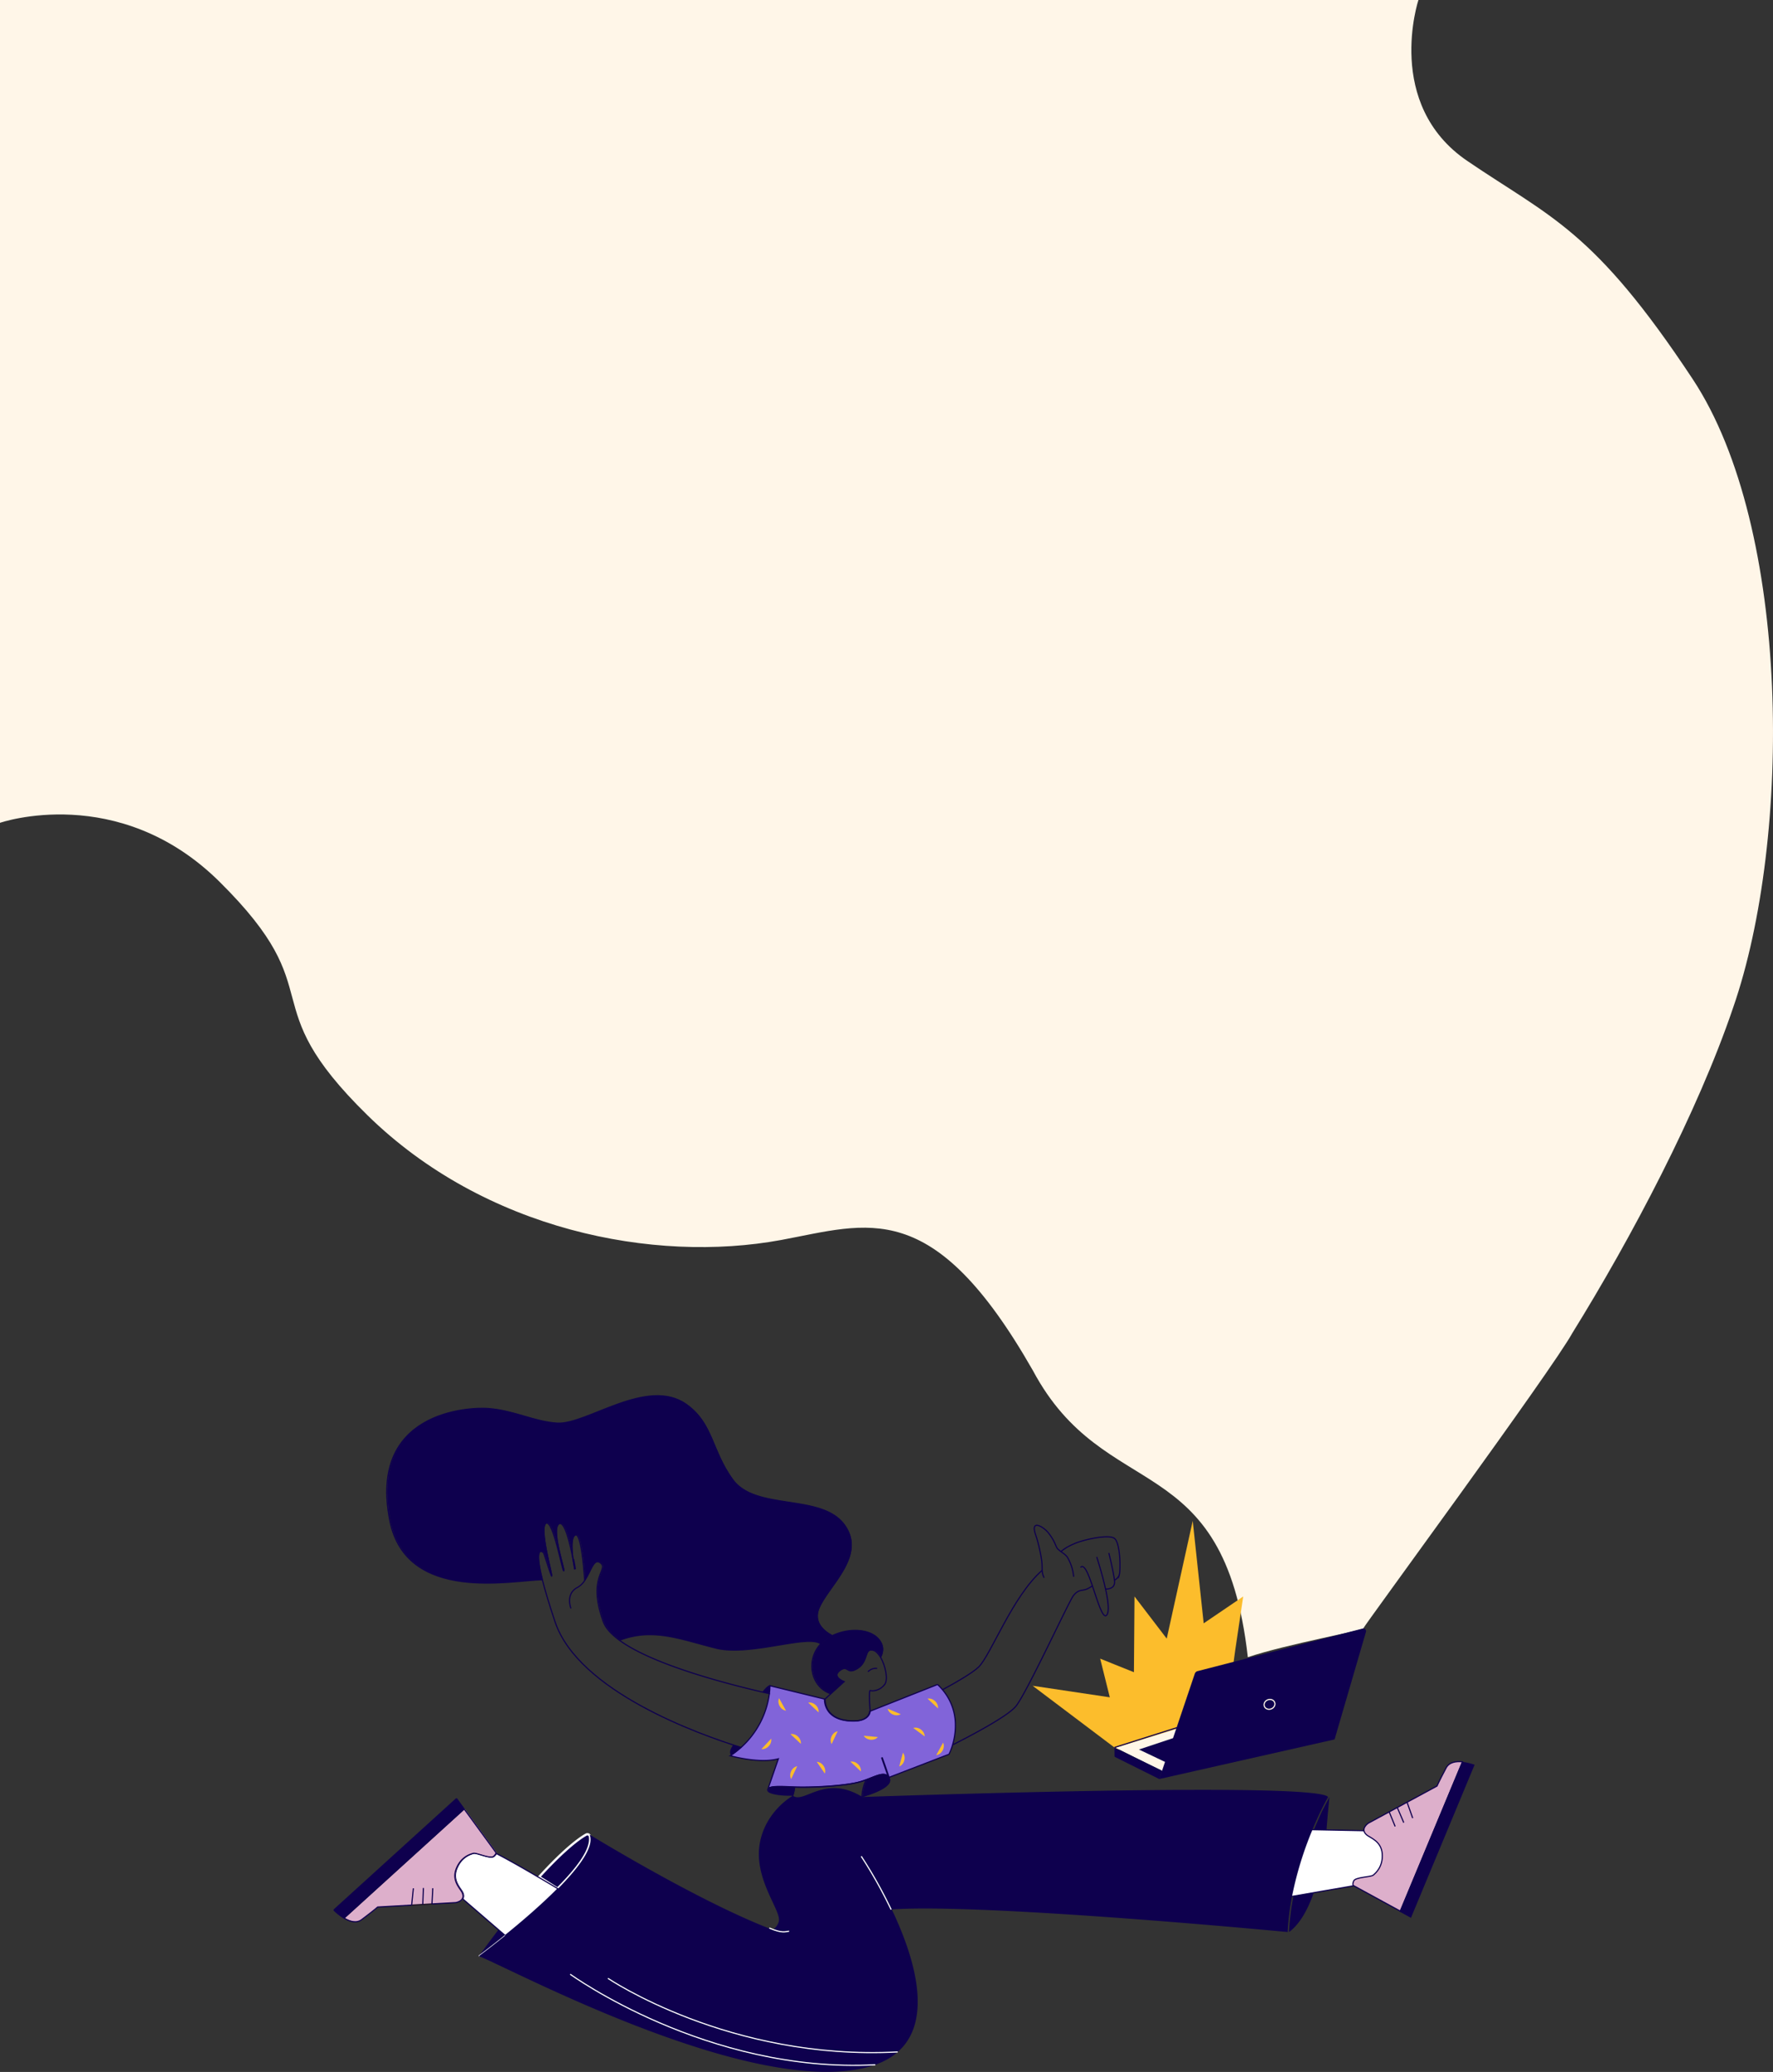 <svg xmlns="http://www.w3.org/2000/svg" viewBox="0 0 1534.53 1792.91">
  <rect x="0" y="0" width="1534.53" height="1792.91" fill="#333333" stroke="none"/>
  <defs>
    <style>
      .cls-1, .cls-15 {
        fill: #fff6e8;
      }

      .cls-2, .cls-3, .cls-9 {
        fill: #0e004e;
      }

      .cls-11, .cls-3, .cls-9 {
        stroke: #fff;
      }

      .cls-10, .cls-11, .cls-12, .cls-13, .cls-15, .cls-16, .cls-3, .cls-4, .cls-6, .cls-7, .cls-9 {
        stroke-miterlimit: 10;
      }

      .cls-3 {
        stroke-width: 2px;
      }

      .cls-4, .cls-5 {
        fill: #b57016;
      }

      .cls-10, .cls-12, .cls-15, .cls-4, .cls-6, .cls-7 {
        stroke: #0e004e;
      }

      .cls-6 {
        fill: #fff;
      }

      .cls-7, .cls-8 {
        fill: #ddafcb;
      }

      .cls-10 {
        fill: #8164d9;
      }

      .cls-11, .cls-12, .cls-13, .cls-16 {
        fill: none;
      }

      .cls-13 {
        stroke: #1b1023;
      }

      .cls-14 {
        fill: #fcbd2c;
      }

      .cls-16 {
        stroke: #fff6e8;
      }
    </style>
  </defs>
  <g id="Layer_2" data-name="Layer 2">
    <g id="pc-sky">
      <path id="Path_40" data-name="Path 40" class="cls-1" d="M894,1186c-86.57-151.73-142.42-127-218-113-110.18,20.33-256.43-8.43-358-108S289,861,190,763C102.56,676.44,0,712,0,712V0H1227.65s-29.9,90.23,42.4,139.34S1379.46,198.65,1465,328s85.9,397.56,35,544c-30.76,90.71-88.13,199.27-139.11,281.47-17.16,31.43-181.61,255-180.89,255.53,1.85,1.37-66.72,13.79-100,25C1059.25,1250.53,956.55,1303.06,894,1186Z"/>
    </g>
    <g id="Jente">
      <g>
        <path class="cls-2" d="M688.28,1546.23c-11.09-.47-20.11-1-22.49,1.26l-.61,1.74c.32,2.73,11.21,4.34,20.17,4.09l.77,0,.66,0a3.19,3.19,0,0,1,.11-.33A39.86,39.86,0,0,0,688.28,1546.23Z"/>
        <path class="cls-2" d="M634.77,1509.74c-5.35,7-1.58,9.36-1.58,9.36a82.77,82.77,0,0,0,9-7C640,1511.41,637.47,1510.62,634.77,1509.74Z"/>
        <path class="cls-3" d="M507.38,1587.48c-4.9,2.69-17.59,11.25-40.79,36.71,5.52,3.19,11.41,7.23,16,10,17.07-17,30.06-34,28-45.08A2.23,2.23,0,0,0,507.38,1587.48Z"/>
        <path class="cls-4" d="M496.46,1349.09c.64,4.45,1.39,8,1.53,8.71C497.89,1357.15,497.34,1353.7,496.46,1349.09Z"/>
        <path class="cls-2" d="M1150.62,1554.94s-2.72,27.13-2.76,33.42-13.85,2.76-13.85,2.76,7.84-19.86,11.88-27.13C1149.17,1558.07,1150.62,1554.94,1150.62,1554.94Z"/>
        <path class="cls-2" d="M710.29,1423c-12.44,14-7.94,36.81,9.31,42.54L731.15,1455s-11.19-4-3.7-9.58,5.42,4.2,15.17-1.74,5.62-17.75,13.54-15.84c2.34.56,4.59,2.9,6.45,6.06,2.08-3.86,3.42-9.71-1.87-15.81-7.81-9-26-9.64-39.92-2.83a38.28,38.28,0,0,0-5.6,3.3A28.76,28.76,0,0,0,710.29,1423Z"/>
        <path class="cls-2" d="M471.19,1344c6.73,21,6.74,19.83,6.74,19.83,1.16,0-11.13-42-4.9-45.71s14.11,41.53,15.41,41.18-11.2-36.14-4.18-40.7c5-3.24,9.83,18,12.2,30.54-.66-4.77-1.21-10.55-.74-14.87.32-2.93,1.1-5.18,2.63-6,4.9-2.56,7.43,27.34,8.23,39.23,5.56-8.17,7.8-19.73,13.64-15.2,7.61,5.93-11.79,11.58,2.44,50.81,2.07,5.71,7.19,11.22,14.43,16.45,28.58-10.52,51.69-.6,82.38,7.08,29.67,7.43,80.22-12.31,90.82-3.62a28.76,28.76,0,0,1,4.93-4.41,38.28,38.28,0,0,1,5.6-3.3c-7.63-4.12-16.41-11.67-11.6-23.5,7.9-19.47,41.79-45.73,21.82-72.71s-76.48-11.49-96.4-38.82c-18.4-25.25-17-48.47-40-65-33.85-24.27-86.16,17.6-111.7,16.14-19.75-1.12-37.05-10.87-59.74-12.65-17.58-1.38-104,2.89-85.26,97,14.38,72.3,107.42,51.18,132,51.18C461.87,1334.89,470.91,1343.08,471.19,1344Z"/>
        <path class="cls-5" d="M770.24,1539c.06,0,0-.41-.24-1.1l-.21.07C769.94,1538.31,770.1,1538.66,770.24,1539Z"/>
        <polygon class="cls-6" points="1135.94 1583.26 1179.99 1584.13 1206.77 1598.08 1193.88 1628.91 1171.29 1631.85 1118.24 1641.01 1108.15 1635.65 1132.51 1583.22 1135.94 1583.26"/>
        <path class="cls-2" d="M750.18,1540a40.74,40.74,0,0,0-3.6,14.63c5.6-1.57,26.46-8,23.66-15.61-.14-.37-.3-.72-.45-1C766.81,1532.38,759.54,1536.57,750.18,1540Z"/>
        <path class="cls-2" d="M667.36,1458.5c-1.76.15-4,2.31-6.58,5.68l6.09,1.4A47.78,47.78,0,0,0,667.36,1458.5Z"/>
        <path class="cls-2" d="M1119.4,1641a222.49,222.49,0,0,0-3.8,30.89c9.5-6.95,16.44-19.7,21.5-34.29l-17.7,3.39Z"/>
        <path class="cls-7" d="M1251.58,1529.88c-6.43,12.17-7.87,15.63-7.87,15.63l-25.89,14,4.86,13.74-4.86-13.74-8.47,4.58,5.61,13.08-5.61-13.08-7,3.78,5.16,12.58-5.16-12.58-18,9.72s-7.57,4.93-1.53,10.17c3,2.58,12.69,5.26,13.47,16.38s-5.56,16.59-7.68,18.41-15.57,1.64-17,5.09-.28,3.93-.28,3.93l40.61,22.17,53.88-129.23C1259.94,1523.91,1254.21,1524.89,1251.58,1529.88Z"/>
        <path class="cls-6" d="M482.9,1634.37c-4.54-2.73-9.74-5.82-15.16-9-13.13-7.73-27.68-16.07-38.12-21.42a7.56,7.56,0,0,1-1.9,2.31c-2.77,2.53-14.87-3.36-17.55-2.61s-10.77,3-14.81,13.44,3.61,17,5.21,20.6c1.07,2.44.8,4.2-.06,5.47l30.89,26.65,5.91,5.08C451,1663.85,468.4,1649,482.9,1634.37Z"/>
        <path class="cls-8" d="M400.57,1637.68c-1.6-3.61-9.25-10.17-5.21-20.6s12.11-12.69,14.81-13.44,14.78,5.14,17.55,2.61a7.56,7.56,0,0,0,1.9-2.31c.34-.8.05-1.13.05-1.13l-27.3-37.4h0l-103.89,94.37h0c5,3,10.64,4.55,15.15,1.14,11-8.31,13.8-10.83,13.8-10.83l29.38-1.67,9.63-.55h0l.5-14.26-.5,14.26,8-.46.69-13.6-.69,13.6h0l20.45-1.16s4-.56,5.66-3.1C401.37,1641.88,401.64,1640.12,400.57,1637.68Zm-43.76,10.74,1.47-14.54Z"/>
        <path class="cls-2" d="M431.4,1669.8q-8,10.53-17,22.9c.47-.35,10-7.39,22.9-17.82Z"/>
        <path class="cls-9" d="M414.41,1692.7c.47-.35,10-7.39,22.9-17.82"/>
        <path class="cls-2" d="M1118.24,1641a301.83,301.83,0,0,1,17.7-57.74,267.3,267.3,0,0,1,13.52-28.28c-9.42-12.7-336.3-2.26-398.08-.17l-2.85.1h0l-1.95,0-.18.06c-32.11-19.83-50.14,5.73-59.91-.9l-.3-.22c-10.2,6.23-24.64,19.84-28.52,40.76-5.63,30.36,17.64,57.57,16.52,67.21-.38,3.17-2.52,5.91-5.23,8.14-63.35-23.92-158.68-82.45-158.68-82.45,4.44,10.17-9.14,28.37-27.37,46.81-14.5,14.67-31.94,29.48-45.59,40.51-12.91,10.43-22.43,17.47-22.9,17.82h0c27.22,10.52,234.93,122.56,336.06,96.19,65.29-17,44.38-88.23,21.36-136.56a392.83,392.83,0,0,0-25.89-46.18,392.83,392.83,0,0,1,25.89,46.18c80.17-5.54,342.62,19.56,342.62,19.56a222.3,222.3,0,0,1,3.8-30.89ZM669,1670c14.24,4.06,11.66,1.83,14.55,1.61C680.61,1671.84,683.19,1674.07,669,1670Z"/>
        <path class="cls-10" d="M763,1520.83s4.81,13.36,6,17.33l-.22.08c-3-5.62-10.25-1.43-19.61,2a65.06,65.06,0,0,1-7.12,2.2c-14,3.32-41.3,4.57-54.64,4h-.14c-11.09-.47-20.11-1-22.49,1.26l8.9-25.78c-16.37,4.5-41.5-2.61-41.5-2.61a81.54,81.54,0,0,0,9-7,75.7,75.7,0,0,0,24.67-46.53,47.78,47.78,0,0,0,.49-7.08l47.27,11.54v.13h0c-.06,1.59,0,16.07,18.89,18.51a48.94,48.94,0,0,0,5.44.4c14.56.16,14.68-8.3,14.68-8.35l58.85-23.31a54.43,54.43,0,0,1,4.14,4.4c14.57,17.29,12,36.87,8.88,47.68a50.63,50.63,0,0,1-3.12,8.29L769,1538.16Z"/>
      </g>
      <path class="cls-11" d="M493.5,1708.33s118.5,86.11,264.09,78.36"/>
      <path class="cls-11" d="M526.16,1711.89s105.23,71.45,250.82,63.7"/>
    </g>
    <g id="Jente-outline">
      <g>
        <path class="cls-12" d="M686.25,1553.38l-.66,0-.77,0c-9,.25-19.84-1.36-20.16-4.1a1.94,1.94,0,0,1,.6-1.73c2.38-2.31,11.4-1.73,22.49-1.27h.14c13.34.55,40.66-.69,54.64-4a62.94,62.94,0,0,0,7.12-2.19c9.37-3.44,16.63-7.63,19.61-2a8.18,8.18,0,0,1,.45,1c2.81,7.58-18.06,14-23.65,15.61"/>
        <path class="cls-12" d="M687.76,1546.33h0a38.7,38.7,0,0,1-1.39,6.71l-.11.34c0,.11-.08.23-.12.35l-.18.49"/>
        <path class="cls-12" d="M746,1555.07h0a2.85,2.85,0,0,1,0-.31,40.7,40.7,0,0,1,3.59-14.63"/>
        <path class="cls-12" d="M763.5,1520.71s6.64,18.43,6.21,18.43"/>
        <path class="cls-11" d="M745.4,1606.27a393.67,393.67,0,0,1,25.9,46.18"/>
        <path class="cls-11" d="M665.85,1668.38c11.26,4.78,13.72,3.12,17.13,2.72"/>
        <path class="cls-12" d="M666.83,1458.6c-1.75.16-4,2.32-6.58,5.69"/>
        <g>
          <path class="cls-2" d="M401.84,1565.52,298,1659.88l-.06.06a52.49,52.49,0,0,1-8.84-7l0,0,106.16-96.44h0l6.47,8.87Z"/>
          <g>
            <line class="cls-12" x1="401.72" y1="1565.36" x2="297.76" y2="1659.78"/>
            <line class="cls-12" x1="395.13" y1="1556.34" x2="288.92" y2="1652.8"/>
            <line class="cls-13" x1="373.87" y1="1647.52" x2="365.91" y2="1647.98"/>
            <line class="cls-12" x1="401.72" y1="1565.36" x2="395.13" y2="1556.34"/>
            <path class="cls-12" d="M297.76,1659.78a52.49,52.49,0,0,1-8.84-7"/>
            <path class="cls-12" d="M401.72,1565.36l.12.16,27.3,37.4s.3.33-.05,1.13a7.64,7.64,0,0,1-1.89,2.31c-2.77,2.52-14.88-3.36-17.56-2.62s-10.77,3-14.8,13.45,3.6,17,5.2,20.59c1.08,2.44.8,4.21-.05,5.47-1.69,2.55-5.67,3.11-5.67,3.11l-20.45,1.16"/>
            <line class="cls-13" x1="365.91" y1="1647.98" x2="356.29" y2="1648.53"/>
            <path class="cls-12" d="M356.29,1648.53l-29.39,1.67s-2.78,2.51-13.79,10.83c-4.51,3.41-10.12,1.86-15.16-1.15l-.18-.1"/>
            <line class="cls-12" x1="356.29" y1="1648.53" x2="357.76" y2="1633.99"/>
            <line class="cls-12" x1="365.91" y1="1647.98" x2="366.42" y2="1633.72"/>
            <line class="cls-12" x1="373.87" y1="1647.52" x2="374.57" y2="1633.91"/>
          </g>
        </g>
        <path class="cls-2" d="M751.86,1446.7a8.82,8.82,0,0,1,6.88-2.53c.64,0,.63-1,0-1a9.82,9.82,0,0,0-7.59,2.82.5.5,0,0,0,.71.71Z"/>
        <path class="cls-2" d="M1211.38,1654.19l9.8,5.37,55.09-132.49a52.46,52.46,0,0,0-11-2.55Z"/>
        <g>
          <path class="cls-12" d="M765.57,1457.78c-4.72,5.76-10.72,5.66-12.36,5.08s-.09,18-.09,18-.1,10.52-20.13,7.94c-18.92-2.43-19-16.92-18.89-18.51h0l.22-.3,4.75-4.32,11.55-10.51s-11.19-4-3.7-9.58,5.42,4.2,15.18-1.74,5.61-17.76,13.54-15.84c2.34.56,4.59,2.9,6.44,6C766.53,1441.55,768.89,1453.73,765.57,1457.78Z"/>
          <path class="cls-12" d="M719.07,1465.65c-17.24-5.73-21.74-28.56-9.31-42.54a29.62,29.62,0,0,1,4.93-4.42,38.69,38.69,0,0,1,5.61-3.29c14-6.81,32.1-6.16,39.91,2.83,5.3,6.1,3.95,12,1.87,15.8"/>
          <path class="cls-12" d="M469.4,1367c-24.58,0-117.62,21.12-132-51.18-18.7-94.07,67.69-98.34,85.27-97,22.69,1.79,40,11.54,59.73,12.66,25.54,1.46,77.86-40.42,111.7-16.14,23,16.52,21.61,39.74,40,65,19.91,27.33,76.42,11.84,96.39,38.82s-13.92,53.24-21.82,72.71c-4.8,11.83,4,19.38,11.61,23.5"/>
          <path class="cls-12" d="M825,1509.62c14.87-7.51,47-24.35,54.21-33.12,9.42-11.5,46.12-91.25,49.88-95.84,4.71-5.75,7.24-3.78,11.68-5.67a32.28,32.28,0,0,0,4.73-2.71"/>
          <path class="cls-12" d="M816.1,1461.94c10.11-5.39,25.58-14.24,30.95-19.49,10.49-10.25,29.45-61.56,55-83.63"/>
          <path class="cls-12" d="M666.35,1465.68c-36.8-8.3-100.56-24.93-129.78-46-7.25-5.23-12.37-10.73-14.44-16.45-14.22-39.22,5.17-44.87-2.44-50.8-5.84-4.54-8.07,7-13.64,15.2a17.63,17.63,0,0,1-6.23,6c-10.78,5.62-5.65,18.18-5.65,18.18"/>
          <path class="cls-12" d="M497.46,1357.91c-.09-.65-.65-4.11-1.52-8.72-2.38-12.57-7.22-33.78-12.21-30.53-7,4.56,5.47,40.35,4.18,40.7s-9.18-44.93-15.41-41.18,6.07,45.72,4.91,45.71c0,0,0,1.16-6.75-19.83-.28-.87-9.31-9.06-1.26,22.94,2.21,8.78,5.71,20.59,11,36.41,20.27,60.23,124.37,97.37,161.24,108.8"/>
          <path class="cls-12" d="M929.25,1364.4a40.22,40.22,0,0,0-5.65-17.28c-2.45-2.68-3.2-2.86-5.39-4.51-.65-.49-1.44-1.12-2.43-2-2.23-1.92-2-6-8.25-14-4.11-5.34-16.09-12.67-11.2,1.42,2.3,6.62,5.15,18.92,5.53,25.35.13,2.24.06,3.9.14,5.44a14.87,14.87,0,0,0,1.69,6.45"/>
          <path class="cls-12" d="M506.06,1367.6c-.81-11.9-3.34-41.8-8.23-39.24-1.53.79-2.31,3-2.64,6-.46,4.32.08,10.1.75,14.87.63,4.45,1.38,8,1.53,8.71a.69.69,0,0,0,0,.12"/>
          <path class="cls-12" d="M956.89,1375.13c4.28-.19,7.19-1.51,7.74-5.13a11.65,11.65,0,0,0-.09-2.74c-.79-7.19-4.85-23.42-4.85-23.42"/>
          <path class="cls-12" d="M949.2,1347.21s4.73,14.38,7.69,27.92c2.24,10.2,3.46,19.91.86,22.56-3.35,3.45-7.78-12.21-12.27-25.41-3.57-10.54-7.2-19.52-10.33-15.94"/>
          <path class="cls-12" d="M918.21,1342.61c2.38-1.85,4.53-3.79,12-7s29.09-8.19,34.27-4.45,5.5,26.78,4.29,31.41a7.64,7.64,0,0,1-4.23,4.73"/>
        </g>
      </g>
      <g>
        <path class="cls-14" d="M674.3,1469.51c-2,4.33,1.23,10.17,6,10.77"/>
        <path class="cls-14" d="M659,1513.52c4.74.6,9.32-4.26,8.45-9"/>
        <path class="cls-14" d="M708.49,1481.77c.6-4.74-4.26-9.32-9-8.45"/>
        <path class="cls-14" d="M690,1528.31c-4.69.9-7.55,6.94-5.26,11.13"/>
        <path class="cls-14" d="M713.89,1534.69c1.57-4.51-2.23-10-7-10.13"/>
        <path class="cls-14" d="M725,1498.09c-4.69.9-7.55,6.94-5.26,11.13"/>
        <path class="cls-14" d="M745.06,1532.85c.59-4.74-4.27-9.32-9-8.45"/>
        <path class="cls-14" d="M693.13,1509c.59-4.74-4.27-9.32-9-8.44"/>
        <path class="cls-14" d="M747.57,1502c2.46,4.1,9.11,4.69,12.26,1.1"/>
        <path class="cls-14" d="M778.27,1528.56c4.46-1.72,6.2-8.16,3.21-11.89"/>
        <path class="cls-14" d="M800.32,1502.58c0-4.77-5.33-8.75-9.89-7.33"/>
        <path class="cls-14" d="M810.31,1518.75c4.74-.61,8-6.46,5.93-10.79"/>
        <path class="cls-14" d="M768.24,1478.57c1.11,4.65,7.27,7.22,11.36,4.75"/>
        <path class="cls-14" d="M811.81,1478.33c.59-4.74-4.27-9.32-9-8.45"/>
      </g>
    </g>
    <g id="Boom">
      <polygon class="cls-14" points="1069.09 1427.94 1076 1381.47 1041.79 1404.7 1032.3 1316 1009.8 1417.93 981.92 1381.47 981.42 1447.01 952.2 1435.27 960.54 1468.72 893.75 1458.74 967.45 1514.33 1061.47 1483.68 1069.09 1427.94"/>
    </g>
    <g id="pc">
      <polygon class="cls-1" points="1019.75 1495.62 1006.79 1533.05 965.62 1512.37 1019.75 1495.62"/>
      <path class="cls-2" d="M1179.41,1409.22l-142.9,36.84a3.47,3.47,0,0,0-2.43,2.26l-30.76,91.13,151.77-34.29,27.14-93.05A2.32,2.32,0,0,0,1179.41,1409.22Z"/>
      <path class="cls-2" d="M1005.77,1532.19l-41.16-20.06v7.32a1.14,1.14,0,0,0,.64,1l38.07,19"/>
      <line class="cls-15" x1="964.61" y1="1512.13" x2="1018.73" y2="1494.95"/>
      <polyline class="cls-2" points="1017.13 1503.42 985.77 1513.88 1010.16 1525.49 1017.52 1502.18"/>
      <g id="Layer_5" data-name="Layer 5">
        <ellipse class="cls-16" cx="1098.81" cy="1474.72" rx="4.76" ry="4.2" transform="translate(-448.67 481) rotate(-20.6)"/>
      </g>
    </g>
  </g>
</svg>
